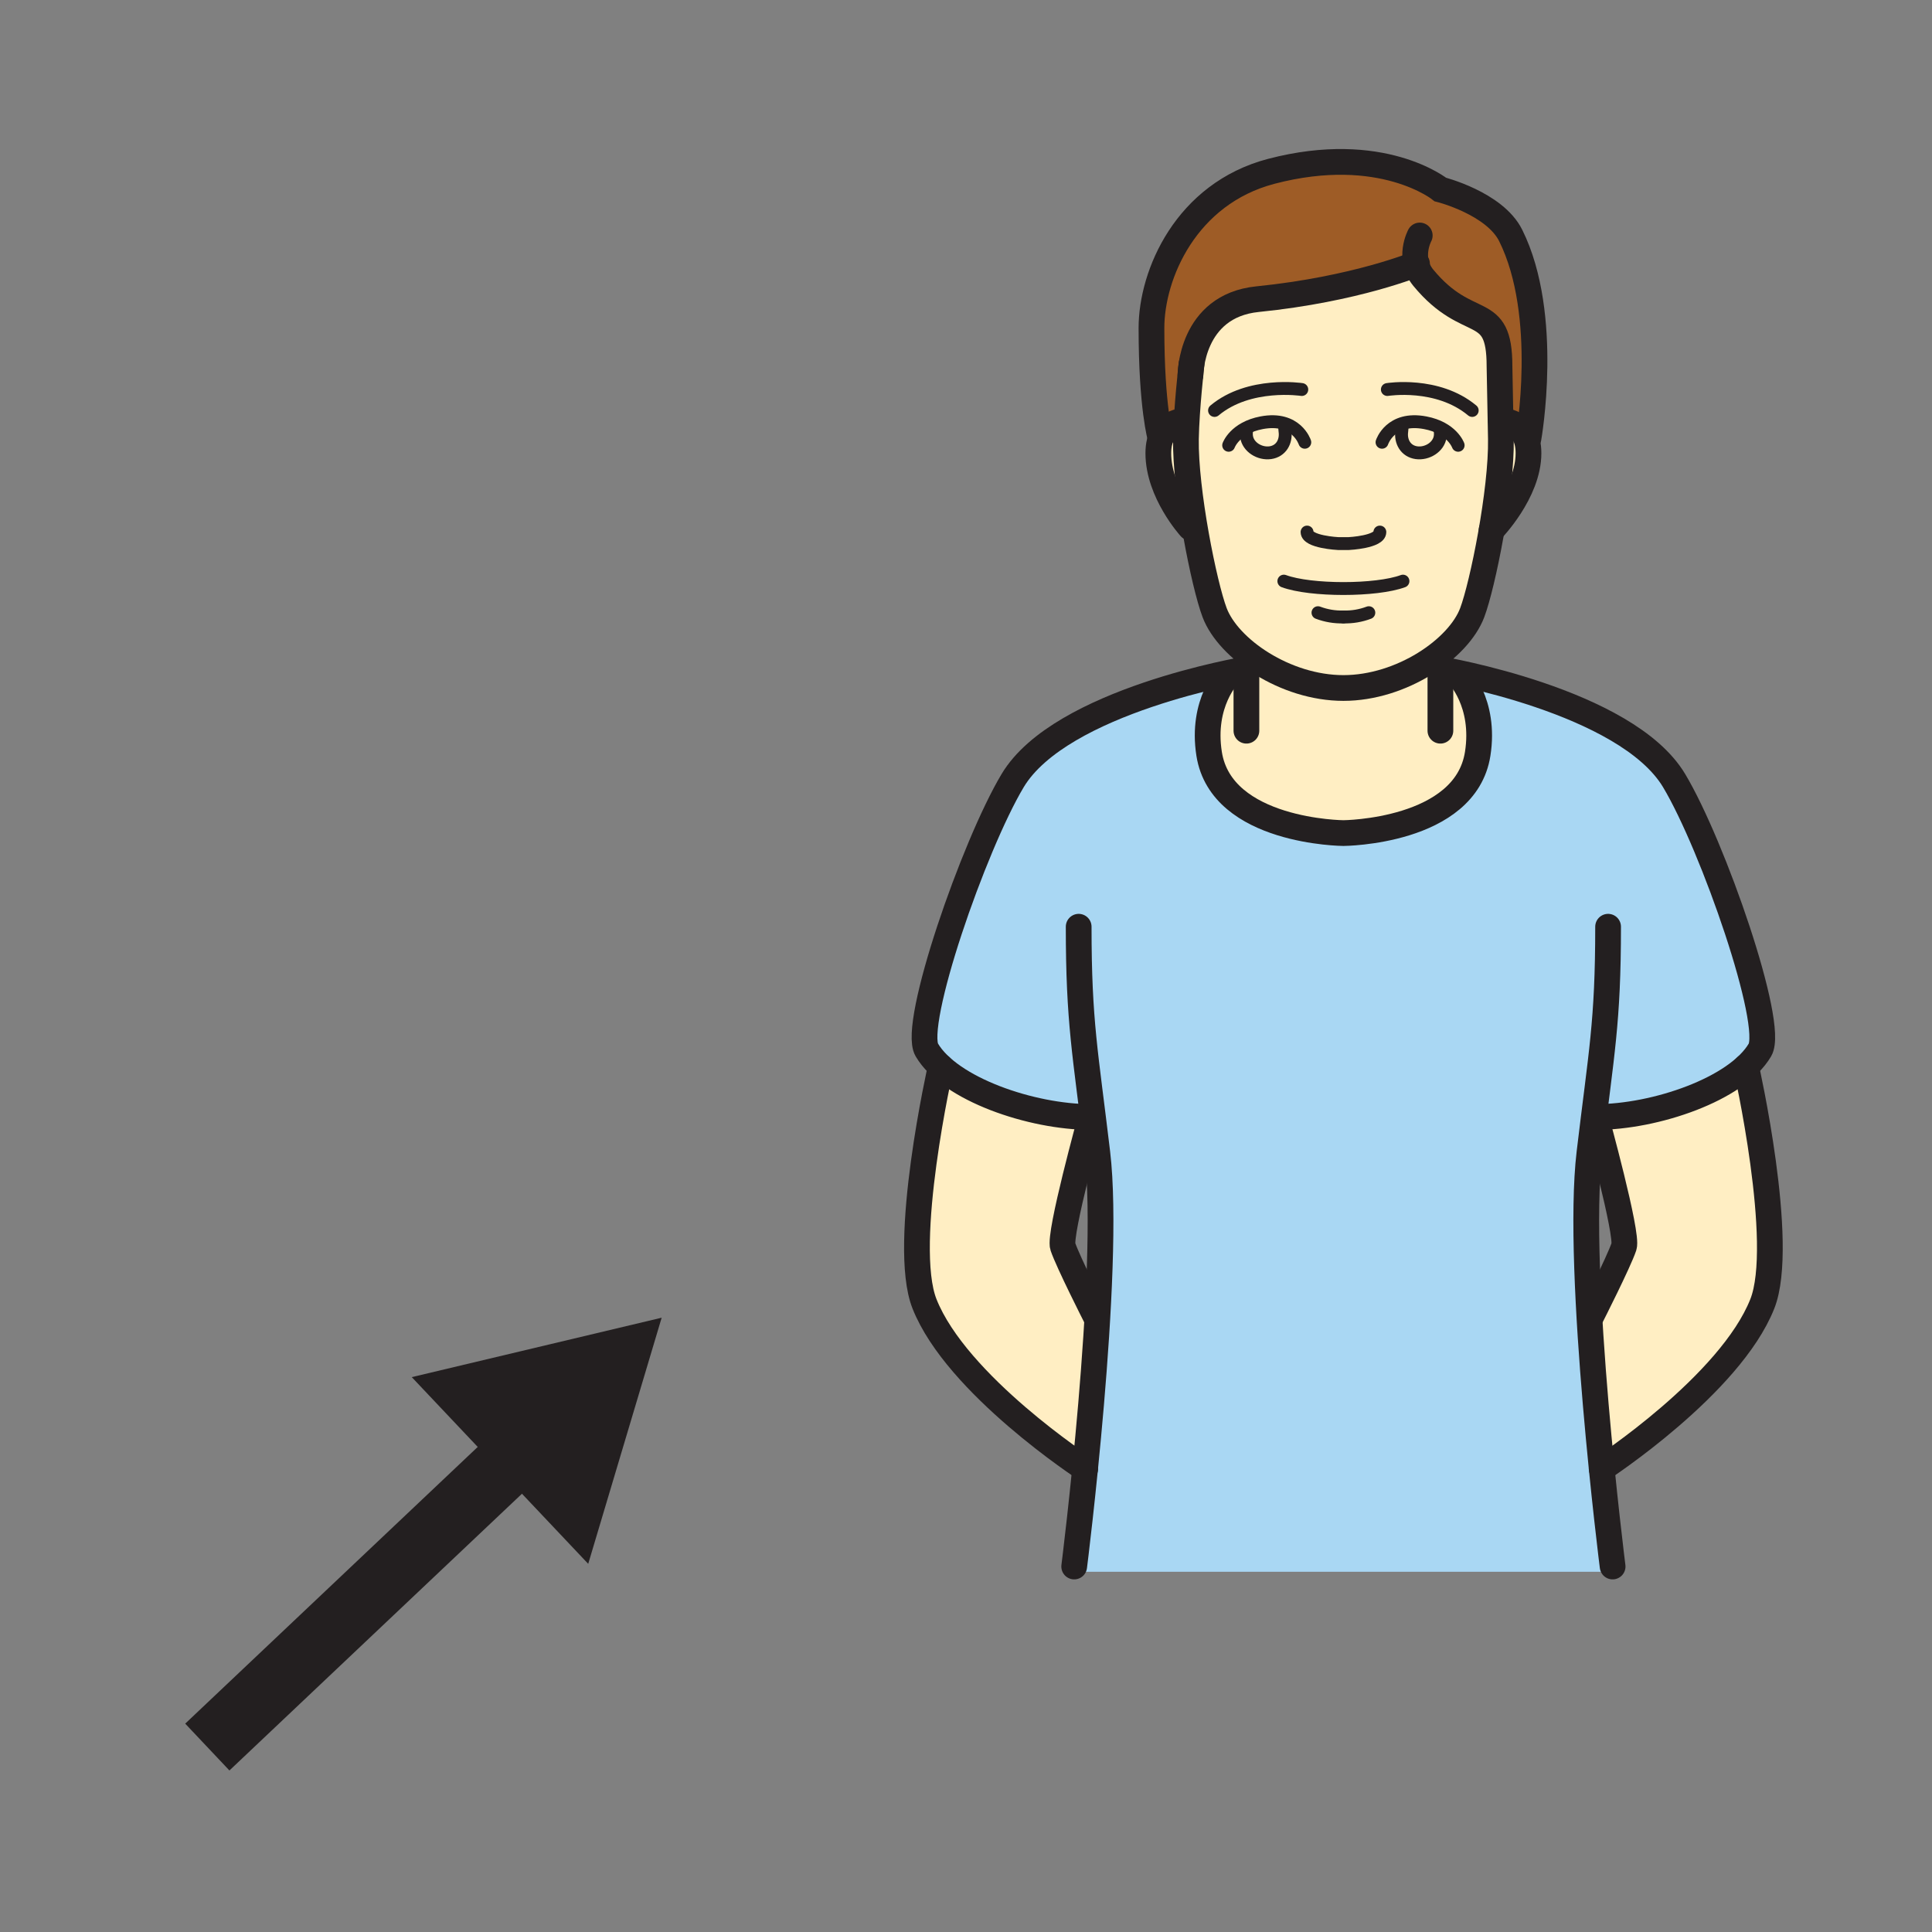 <svg width="1024" height="1024" viewBox="0 0 1024 1024" fill="none" xmlns="http://www.w3.org/2000/svg">
<rect x="0" y="0" width="1024" height="1024" fill="#808080" stroke="none"/>
<g id="pronouns/him">
<g id="him">
<path id="Vector" d="M267.706 753.186L98.166 913.564L121.6 938.388L291.14 778.01L267.706 753.186Z" fill="#231F20"/>
<path id="Vector_2" d="M311.767 828.866L350.697 698.408L218.24 729.909L311.767 828.866Z" fill="#231F20"/>
<path id="Vector_3" d="M763.433 100.449C763.433 100.449 732.968 74.656 685.44 88.263C637.912 101.87 606.701 129.903 610.325 185.065C613.95 240.228 613.938 229.8 613.938 229.8C615.203 227.384 616.999 225.286 619.191 223.664C621.383 222.041 623.913 220.936 626.593 220.431C626.593 220.431 626.124 176.696 646.197 163.836C666.27 150.976 679.684 156.13 707.97 149.266C730.981 143.654 750.187 137.272 750.187 137.272C750.187 137.272 758.821 153.613 769.671 159.044C780.52 164.474 791.827 168.761 794.079 175.769C796.331 182.777 797.246 219.625 797.246 219.625C797.246 219.625 808.673 221.503 810.492 229.776C810.492 229.776 815.657 191.086 810.949 159.044C802.448 100.979 763.433 100.449 763.433 100.449Z" fill="#9E5C26"/>
<path id="Vector_4" d="M934.061 554.837C934.061 554.837 918.672 576.861 886.545 585.507C854.418 594.153 844.761 592.058 844.761 592.058C844.761 592.058 838.74 613.407 840.739 658.129C842.738 702.852 854.719 833.081 854.719 833.081H569.335C569.335 833.081 581.376 702.852 583.315 658.129C585.253 613.407 579.305 592.058 579.305 592.058C579.305 592.058 569.672 594.165 537.509 585.507C505.346 576.849 490.005 554.837 490.005 554.837C490.005 554.837 498.795 507.093 511.993 468.247C525.19 429.401 548.731 399.61 548.731 399.61C598.102 366.447 652.228 352.816 712.027 352.816C771.825 352.816 825.928 366.447 875.31 399.61C875.31 399.61 898.851 429.449 912.061 468.247C925.27 507.044 934.061 554.837 934.061 554.837Z" fill="#A9D7F3"/>
<path id="Vector_5" d="M748.634 140.716C748.634 140.716 715.724 151.24 698.553 153.962C681.382 156.683 649.424 155.635 640.079 172.843C632.457 186.883 628.568 222.935 628.568 222.935C628.568 222.935 614.202 222.55 614.202 244.694C614.202 266.839 632.758 276.665 632.758 276.665C632.758 276.665 640.585 321.218 648.508 332.742C656.432 344.266 660.622 347.999 660.622 347.999V354.706C660.622 354.706 640.152 357.728 640.152 392.035C640.152 426.341 679.985 441.405 711.847 441.405C743.709 441.405 783.542 426.341 783.542 392.035C783.542 357.728 763.072 354.706 763.072 354.706V347.999C763.072 347.999 767.274 344.266 775.197 332.766C783.121 321.267 790.887 276.713 790.887 276.713C790.887 276.713 809.444 266.887 809.444 244.743C809.444 222.598 795.078 222.984 795.078 222.984C795.078 222.984 797.342 186.859 788.828 173.312C772.476 164.967 758.881 154.287 748.634 140.716Z" fill="#FFEEC3"/>
<path id="Vector_6" d="M498.206 567.048C517.857 582.931 542.422 592.636 577.68 593.997L563.23 660.731L580.509 692.268L574.26 777.883C574.26 777.883 499.891 727.838 489.969 688.366C480.047 648.894 498.206 567.048 498.206 567.048Z" fill="#FFEEC3"/>
<path id="Vector_7" d="M925.862 567.048C906.222 582.931 881.658 592.636 846.388 593.997L860.778 660.731L843.462 692.268L849.808 777.883C849.808 777.883 924.188 727.838 934.098 688.366C944.009 648.894 925.862 567.048 925.862 567.048Z" fill="#FFEEC3"/>
<path id="Vector_8" d="M660.61 354.73C660.61 354.73 562.182 371.227 536.726 413.734C516.063 448.269 483.262 542.891 491.233 556.486C503.371 577.198 546.625 592.045 578.258 592.045" stroke="#231F20" stroke-width="13.641" stroke-miterlimit="10" stroke-linecap="round"/>
<path id="Vector_9" d="M569.348 830.287C569.348 830.287 589.12 674.133 581.606 611.047C575.284 557.811 571.72 542.097 571.72 491.186" stroke="#231F20" stroke-width="13.641" stroke-miterlimit="10" stroke-linecap="round"/>
<path id="Vector_10" d="M498.615 565.361C498.615 565.361 477.398 659.201 490.005 691.063C507.032 734.063 575.187 778.484 575.187 778.484" stroke="#231F20" stroke-width="13.641" stroke-miterlimit="10" stroke-linecap="round"/>
<path id="Vector_11" d="M578.258 592.058C578.258 592.058 561.099 654.18 563.326 660.694C566.18 669.123 580.606 697.529 580.606 697.529" stroke="#231F20" stroke-width="13.641" stroke-miterlimit="10" stroke-linecap="round"/>
<path id="Vector_12" d="M925.451 565.361C925.451 565.361 946.668 659.201 934.061 691.063C917.034 734.063 848.927 778.484 848.927 778.484" stroke="#231F20" stroke-width="13.641" stroke-miterlimit="10" stroke-linecap="round"/>
<path id="Vector_13" d="M845.81 592.058C845.81 592.058 862.969 654.18 860.741 660.694C857.888 669.123 843.462 697.529 843.462 697.529" stroke="#231F20" stroke-width="13.641" stroke-miterlimit="10" stroke-linecap="round"/>
<path id="Vector_14" d="M763.434 354.731C763.434 354.731 861.861 371.228 887.317 413.735C907.98 448.27 940.781 542.892 932.81 556.487C920.672 577.199 877.419 592.046 845.786 592.046" stroke="#231F20" stroke-width="13.641" stroke-miterlimit="10" stroke-linecap="round"/>
<path id="Vector_15" d="M772.803 357.634C772.803 357.634 787.481 372.385 783.206 399.55C776.68 441.142 712.041 441.551 712.041 441.551C712.041 441.551 647.39 441.142 640.863 399.55C636.589 372.385 651.267 357.634 651.267 357.634" stroke="#231F20" stroke-width="13.641" stroke-miterlimit="10" stroke-linecap="round"/>
<path id="Vector_16" d="M854.72 830.287C854.72 830.287 834.947 674.133 842.437 611.047C848.759 557.811 852.323 542.097 852.323 491.186" stroke="#231F20" stroke-width="13.641" stroke-miterlimit="10" stroke-linecap="round"/>
<path id="Vector_17" d="M660.623 387.291V346.422" stroke="#231F20" stroke-width="13.641" stroke-miterlimit="10" stroke-linecap="round"/>
<path id="Vector_18" d="M628.567 222.984C628.567 222.984 613.937 222.442 613.937 240.216C613.937 261.035 630.903 279.664 630.903 279.664" stroke="#231F20" stroke-width="13.641" stroke-miterlimit="10" stroke-linecap="round"/>
<path id="Vector_19" d="M763.444 387.291V346.422" stroke="#231F20" stroke-width="13.641" stroke-miterlimit="10" stroke-linecap="round"/>
<path id="Vector_20" d="M651.218 236.012C651.218 236.012 654.482 226.752 668.691 224.067C687.138 220.575 691.569 234.411 691.569 234.411" stroke="#231F20" stroke-width="6.821" stroke-miterlimit="10" stroke-linecap="round"/>
<path id="Vector_21" d="M679.866 224.524C681.202 225.993 680.793 226.391 681.07 228.498C681.865 234.122 678.926 239.143 673.303 239.938C667.68 240.732 661.49 236.999 660.696 231.376C660.508 230.013 660.589 228.626 660.936 227.294" stroke="#231F20" stroke-width="6.821" stroke-miterlimit="10" stroke-linecap="round"/>
<path id="Vector_22" d="M689.979 206.451C689.979 206.451 662.151 202.164 643.728 217.553" stroke="#231F20" stroke-width="6.821" stroke-miterlimit="10" stroke-linecap="round"/>
<path id="Vector_23" d="M712.041 326.999C707.441 327.129 702.86 326.36 698.554 324.735" stroke="#231F20" stroke-width="6.821" stroke-miterlimit="10" stroke-linecap="round"/>
<path id="Vector_24" d="M731.354 282C731.354 287.31 714.882 288.105 714.882 288.105H709.246C709.246 288.105 692.773 287.31 692.773 282" stroke="#231F20" stroke-width="6.821" stroke-miterlimit="10" stroke-linecap="round"/>
<path id="Vector_25" d="M772.85 236.012C772.85 236.012 769.586 226.752 755.377 224.067C736.93 220.575 732.499 234.411 732.499 234.411" stroke="#231F20" stroke-width="6.821" stroke-miterlimit="10" stroke-linecap="round"/>
<path id="Vector_26" d="M744.168 224.525C742.832 225.994 743.241 226.392 742.964 228.499C742.169 234.122 745.108 239.144 750.731 239.939C756.354 240.733 762.544 237 763.338 231.377C763.526 230.014 763.444 228.627 763.097 227.295" stroke="#231F20" stroke-width="6.821" stroke-miterlimit="10" stroke-linecap="round"/>
<path id="Vector_27" d="M735.328 206.451C735.328 206.451 761.819 202.164 780.303 217.553" stroke="#231F20" stroke-width="6.821" stroke-miterlimit="10" stroke-linecap="round"/>
<path id="Vector_28" d="M743.6 308.009C729.415 313.247 694.651 313.247 680.466 308.009" stroke="#231F20" stroke-width="6.821" stroke-miterlimit="10" stroke-linecap="round"/>
<path id="Vector_29" d="M712.04 326.999C716.636 327.129 721.213 326.36 725.514 324.735" stroke="#231F20" stroke-width="6.821" stroke-miterlimit="10" stroke-linecap="round"/>
<path id="Vector_30" d="M795.5 222.984C795.5 222.984 810.13 222.442 810.13 240.216C810.13 261.035 790.587 280.988 790.587 280.988" stroke="#231F20" stroke-width="13.641" stroke-miterlimit="10" stroke-linecap="round"/>
<path id="Vector_31" d="M630.976 198.77C630.976 198.77 630.976 162.151 666.522 158.563C718.831 153.277 751.042 139.778 751.042 139.778" stroke="#231F20" stroke-width="13.641" stroke-miterlimit="10" stroke-linecap="round"/>
<path id="Vector_32" d="M810.13 232.28C810.13 232.28 821.738 167.123 800.701 124.809C792.188 107.698 763.433 100.449 763.433 100.449C763.433 100.449 732.522 75.427 673.771 90.816C628.7 102.665 610.288 145.364 610.3 173.902C610.3 216.277 615.117 232.268 615.117 232.268" stroke="#231F20" stroke-width="13.641" stroke-miterlimit="10" stroke-linecap="round"/>
<path id="Vector_33" d="M752.499 124.811C752.499 124.811 745.912 136.936 754.414 147.244C778.497 176.396 794.765 159.442 794.765 194.061C794.765 194.061 795.222 216.519 795.499 232.594C795.969 259.929 785.866 309.973 780.303 324.712C773.078 343.894 742.854 364.654 712.039 364.654C681.225 364.654 651.037 343.894 643.776 324.712C638.189 309.973 628.122 259.929 628.568 232.594C628.844 216.495 631.566 192.857 631.566 192.857" stroke="#231F20" stroke-width="13.641" stroke-miterlimit="10" stroke-linecap="round"/>
</g>
</g>
</svg>

